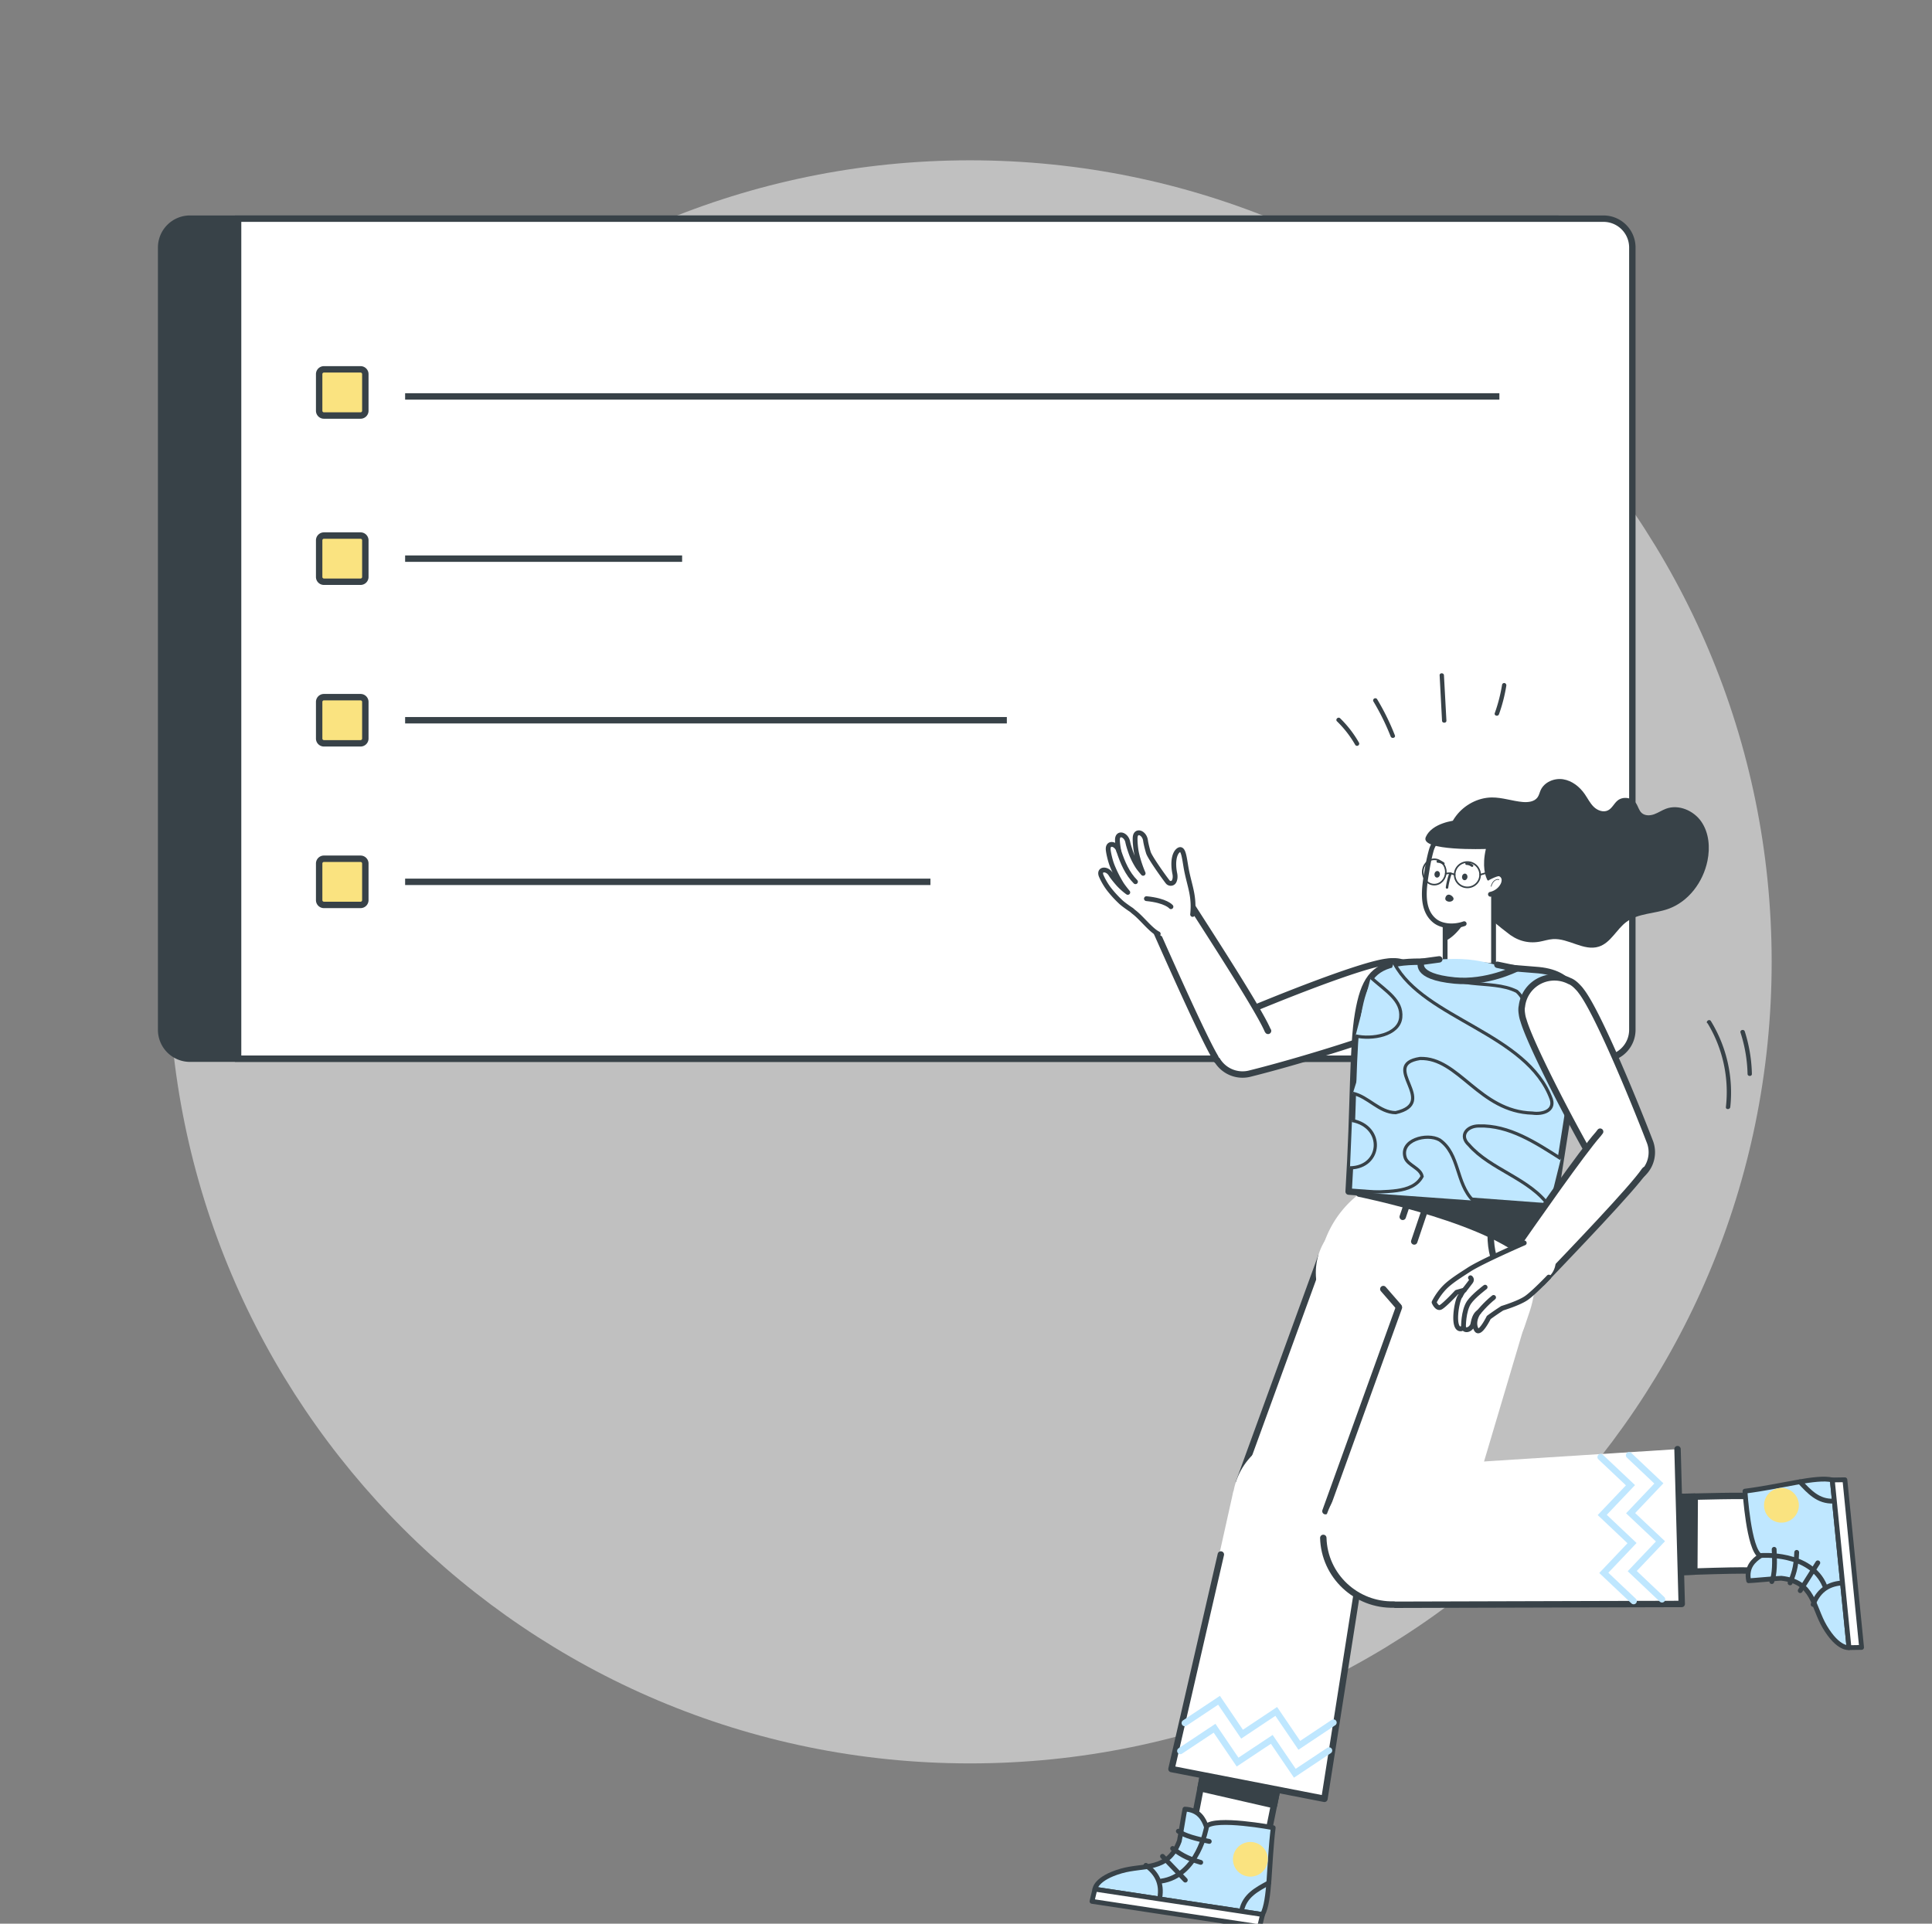 <svg xmlns="http://www.w3.org/2000/svg" width="241" height="240" fill="none">
  <rect width="100%" height="100%" fill="#808080" stroke="none"/>
  <g clip-path="url(#a)">
    <path fill="#fff" d="M121 220c55.228 0 100-44.772 100-100S176.228 20 121 20 21 64.772 21 120s44.772 100 100 100Z" opacity=".5"/>
    <path fill="#384248" stroke="#384248" stroke-width=".8" d="M23.7 27.28h170.32v104.8H23.7a3.6 3.6 0 0 1-3.6-3.6v-97.6a3.6 3.6 0 0 1 3.6-3.6Z"/>
    <path fill="#fff" stroke="#384248" stroke-width=".8" d="M29.7 132.08V27.28h170.32a3.6 3.6 0 0 1 3.6 3.6v97.6a3.6 3.6 0 0 1-3.6 3.6H29.7Z"/>
    <path fill="#FAE380" stroke="#384248" stroke-miterlimit="10" stroke-width=".8" d="M44.976 46.08h-4.57a.595.595 0 0 0-.594.595v4.57c0 .329.266.595.595.595h4.57a.595.595 0 0 0 .595-.595v-4.57a.595.595 0 0 0-.596-.595ZM44.976 66.816h-4.57a.595.595 0 0 0-.594.596v4.57c0 .328.266.594.595.594h4.57a.595.595 0 0 0 .595-.595v-4.57a.595.595 0 0 0-.596-.595ZM44.976 86.976h-4.57a.595.595 0 0 0-.594.595v4.57c0 .329.266.595.595.595h4.57a.595.595 0 0 0 .595-.595v-4.57a.595.595 0 0 0-.596-.595ZM44.976 107.136h-4.57a.596.596 0 0 0-.594.595v4.57c0 .329.266.595.595.595h4.57a.595.595 0 0 0 .595-.595v-4.57a.596.596 0 0 0-.596-.595Z"/>
    <path stroke="#384248" stroke-miterlimit="10" stroke-width=".8" d="M50.536 49.458h136.5M50.536 69.696h34.552M50.536 89.856h75.059M50.536 110.016h65.526"/>
    <path fill="#384248" d="M180.399 106.645c-.222-1.705.199-3.505 1.245-4.873 1.046-1.368 2.726-2.268 4.456-2.282 1.304-.009 2.563.455 3.858.567.67.054 1.44-.031 1.834-.576.19-.26.254-.59.385-.886.453-1.022 1.703-1.548 2.812-1.373 1.109.176 2.06.932 2.694 1.85.372.535.657 1.134 1.123 1.588.467.455 1.196.729 1.78.437.512-.257.747-.855 1.191-1.22.67-.553 1.802-.391 2.296.32.271.396.362.918.724 1.237.408.356 1.033.338 1.544.153.512-.184.965-.499 1.472-.688 1.585-.59 3.469.229 4.424 1.624.951 1.395 1.092 3.209.757 4.86-.535 2.646-2.351 5.112-4.914 6.017-1.72.607-3.722.531-5.189 1.611-1.254.927-1.961 2.614-3.451 3.091-1.874.599-3.776-1.075-5.737-.94-.566.04-1.105.225-1.662.324-1.526.27-2.907-.18-4.089-1.179-3.346-2.534-6.104-5.558-7.549-9.666l-.004.004Z"/>
    <path fill="#fff" stroke="#384248" stroke-linecap="round" stroke-linejoin="round" stroke-width=".6" d="M186.305 110.737h-6.039v9.452c0 .933 1.266 1.691 2.825 1.691 1.559 0 3.21-.758 3.21-1.691v-.023h.008v-9.429h-.004Z"/>
    <path fill="#fff" d="M185.925 111.571c-.112.478-.543 1.718-1.112 2.142l-2.167 1.526c-1.282.456-2.776.337-3.638-.34-1.836-1.438-1.339-4.25-1.024-6.17.147-.891.316-1.79.566-2.666.404-1.411 1.908-2.508 3.914-2.267.269.019.565.065.881.142 3.312.783 3.252 3.125 2.85 4.59-.096.429.078.538.177.538.311-.13.708-.107.962.103.177.142.269.36.285.578a1.31 1.31 0 0 1-.143.635c-.281.585-.874 1.044-1.551 1.189Z"/>
    <path fill="#384248" d="M187.006 109.735c-.061-.088-.234-.057-.319-.034a.887.887 0 0 0-.497.367 1.493 1.493 0 0 0-.215.497c-.012.05.061.069.077.023.065-.252.177-.505.389-.673a.665.665 0 0 1 .411-.157c.027 0 .043 0 .07.008.015 0 .007 0 .019.007 0 0 .015.008 0 0 0 0 .008.012 0 0 .027.042.096 0 .069-.042l-.004.004Z"/>
    <path stroke="#384248" stroke-linecap="round" stroke-linejoin="round" stroke-width=".6" d="M185.921 111.571c.678-.145 1.27-.604 1.551-1.189a1.31 1.31 0 0 0 .143-.635.811.811 0 0 0-.285-.578c-.254-.21-.651-.233-.962-.103-.2-.028-.161-.575-.117-.845.192-.928.194-2.108-.61-3.048-1.063-1.244-3.413-1.693-4.99-1.225a3.106 3.106 0 0 0-2.105 2.115c-.25.876-.419 1.775-.565 2.666-.316 1.921-.813 4.732 1.023 6.17.863.677 2.356.796 3.638.341"/>
    <path fill="#384248" d="m180.128 117.462.054-1.986c.72.153 1.532.027 2.379-.214-.724 1.014-1.513 1.825-2.433 2.2ZM180.779 108.951a8.918 8.918 0 0 0-.427 1.729c-.012.084.023.168.108.191.073.019.18-.026.192-.107.081-.593.227-1.17.427-1.729.066-.191-.235-.271-.3-.084ZM183.739 107.892a1.306 1.306 0 0 0-.801-.298.166.166 0 0 0-.158.157c0 .08.07.153.158.156.031 0 .062 0 .092.008h.024-.008c.015 0 .031.008.046.008.058.011.112.026.166.046.015.007.03.007.042.015-.039-.019.008 0 .015.008.027.011.046.026.073.038.027.015.054.03.077.046.012.007.027.015.039.026-.027-.03.008 0 .011.008.062.054.158.065.224 0 .054-.057.069-.164 0-.222v.008-.004ZM180.155 107.624a1.306 1.306 0 0 0-.801-.298.166.166 0 0 0-.158.157c0 .08.07.153.158.156.031 0 .062 0 .092.008h.024-.008c.015 0 .031.008.046.008.058.011.112.026.166.046.015.007.03.007.042.015-.039-.019.008 0 .015.007.027.012.046.027.073.039.027.015.054.03.077.046.012.007.027.015.039.026-.027-.03.008 0 .011.008.062.054.158.065.224 0 .054-.057.069-.164 0-.222v.008-.004ZM183.05 109.434c.023-.226-.111-.425-.296-.44-.185-.019-.354.153-.377.378-.023.226.111.425.296.44.185.019.354-.153.377-.378ZM179.613 109.108c.023-.226-.112-.425-.297-.44-.184-.019-.354.153-.377.379-.023.225.112.424.296.44.185.019.355-.153.378-.379ZM181.318 112.126c0 .203-.231.367-.516.367-.285 0-.516-.164-.516-.367 0-.203.146-.509.431-.509.285 0 .601.31.601.509Z"/>
    <path fill="#384248" d="M185.349 105.914c-.5 2.18-.051 3.417.186 3.877.045.084.17.087.215.002.879-.471 1.562-.66 1.623-.379 1.011-2.22 1.074-3.715.237-4.387 0 0-.231-3.388-6.095-2.669 0 0-2.881.277-3.661 2.069-.786 1.79 7.492 1.489 7.492 1.489l.003-.002Z"/>
    <path stroke="#384248" stroke-linecap="round" stroke-linejoin="round" stroke-width=".2" d="M178.914 110.365c.797 0 1.44-.708 1.44-1.58 0-.872-.647-1.58-1.44-1.58-.793 0-1.439.708-1.439 1.58 0 .872.646 1.58 1.439 1.58ZM183.044 110.709c.877 0 1.589-.708 1.589-1.58 0-.872-.712-1.58-1.589-1.58-.878 0-1.59.708-1.59 1.58 0 .872.712 1.58 1.59 1.58Z"/>
    <path stroke="#384248" stroke-linecap="round" stroke-linejoin="round" stroke-width=".2" d="M180.343 109.003s.512-.188 1.112.126M184.634 109.129l1.447-.409"/>
    <path fill="#fff" d="M169.856 125.405c.783 2.102 3.138 3.177 5.253 2.394 2.115-.778 3.197-3.118 2.409-5.22a4.094 4.094 0 0 0-5.253-2.394c-2.115.779-3.197 3.119-2.409 5.22Z"/>
    <path fill="#fff" stroke="#384248" stroke-linecap="round" stroke-linejoin="round" stroke-width=".8" d="M175.48 127.642c.249-.121.485-.265.698-.427.312-.221.539-.437.67-.648a4.051 4.051 0 0 0 .675-3.987 4.07 4.07 0 0 0-2.568-2.448v-.014c-.321-.139-.738-.193-1.227-.184-.227 0-.457.013-.684.049-3.292.387-13.947 4.649-19.485 7.02-1.807.765-2.713 2.808-2.024 4.658a3.698 3.698 0 0 0 4.41 2.272c6.39-1.593 16.932-4.869 19.535-6.291Z"/>
    <path fill="#fff" d="M151.734 132.142c-1.304-1.994-5.796-12.092-8.115-17.321l4.623-2.461c3.093 4.824 9.089 14.076 9.958 16.339l-6.462 3.443h-.004Z"/>
    <path stroke="#384248" stroke-linecap="round" stroke-linejoin="round" stroke-width=".8" d="M143.618 114.822c2.237 5.049 6.462 14.553 7.966 17.077.05.117.108.23.172.342M158.177 128.61a3.862 3.862 0 0 0-.055-.081c-1.1-2.565-6.864-11.453-9.885-16.164"/>
    <g clip-path="url(#b)">
      <path fill="#fff" d="M144.938 112.412a2.566 2.566 0 0 1 3.492.93 2.531 2.531 0 0 1-.936 3.47 2.564 2.564 0 0 1-3.492-.929 2.532 2.532 0 0 1 .936-3.471Z"/>
      <path fill="#fff" d="M144.503 116.532c-.933-.47-2.012-1.88-2.954-2.627a5.52 5.52 0 0 1-.353-.302c-.534-.351-1.093-.762-1.314-.968a13.669 13.669 0 0 1-1.562-1.709 8.323 8.323 0 0 1-.925-1.6c-.343-.879.721-.964 1.2-.183.129.213.436.628.849 1.103.36.419.877.88 1.27 1.154-.349-.426-.668-.844-.802-1.065a15.351 15.351 0 0 1-1.144-2.276c-.243-.619-.451-1.529-.494-1.969-.097-1.024 1.03-.808 1.319.137-.102-.517-.17-1.063-.171-1.371-.011-1.024 1.107-.701 1.292.274.051.263.202.802.438 1.445.226.617.621 1.349.929 1.774.094.127.299.384.549.674a14.959 14.959 0 0 1-.798-2.414c-.15-.652-.224-1.584-.2-2.032.05-1.043 1.166-.643 1.295.358.037.272.157.829.355 1.493.16.539 1.652 2.677 2.405 3.659.207.269.642.248.797-.054.125-.238.179-.557.094-.983-.28-1.374-.08-2.508.456-2.906.698-.512.745 1.283 1.063 2.757.404 1.894.996 3.821.635 5.229"/>
      <path fill="#fff" d="M139.554 106.159c.478 1.462 1.075 2.831 2.087 3.846l-2.087-3.846Z"/>
      <path stroke="#384248" stroke-linecap="round" stroke-linejoin="round" stroke-width=".6" d="M144.478 116.505c-.933-.469-2.018-1.926-2.962-2.667a5.216 5.216 0 0 1-.353-.302c-.534-.351-1.093-.762-1.314-.968a13.669 13.669 0 0 1-1.562-1.709 8.27 8.27 0 0 1-.925-1.6c-.343-.879.72-.964 1.199-.183.13.213.436.628.85 1.103.36.419.877.88 1.27 1.154-.349-.426-.668-.843-.802-1.065a15.322 15.322 0 0 1-1.145-2.276c-.242-.618-.451-1.529-.493-1.969-.097-1.024 1.029-.808 1.319.137-.102-.517-.171-1.063-.171-1.371-.011-1.024 1.106-.701 1.291.274.052.263.203.803.439 1.445.226.617.621 1.35.929 1.774.094.127.299.384.549.674a14.959 14.959 0 0 1-.798-2.414c-.15-.652-.224-1.584-.2-2.032.05-1.043 1.166-.643 1.295.358.036.272.157.829.355 1.493.16.539 1.651 2.677 2.405 3.659.207.27.641.248.797-.054.125-.238.179-.557.094-.983-.28-1.374-.08-2.508.455-2.906.699-.512.746 1.283 1.064 2.757.404 1.894.933 3.075.703 5.251"/>
      <path stroke="#384248" stroke-linecap="round" stroke-linejoin="round" stroke-width=".6" d="M139.554 106.159c.478 1.462 1.075 2.831 2.087 3.846M143.005 112.115c2.457.242 3.062 1.005 3.062 1.005"/>
    </g>
    <path fill="#fff" d="m165.151 155.11-.607 1.805c-1.141 3.379.693 7.038 4.089 8.167l13.345 4.446c3.397 1.13 7.078-.688 8.215-4.068l.606-1.804c.576-1.71.779-3.452.648-5.148a13.084 13.084 0 0 0-8.934-11.39l-.72-.238a13.19 13.19 0 0 0-11.009 1.228 12.996 12.996 0 0 0-5.633 7.007v-.005Z"/>
    <path fill="#fff" stroke="#384248" stroke-width=".8" d="m170.216 189.848 8.38-28.203-13.885-4.624-10.065 27.643 15.57 5.184Z"/>
    <path fill="#fff" d="M171.844 166.445c-4.257 0-7.708-3.429-7.708-7.659s3.451-7.659 7.708-7.659c4.256 0 7.707 3.429 7.707 7.659s-3.451 7.659-7.707 7.659Z"/>
    <path stroke="#384248" stroke-linecap="round" stroke-linejoin="round" stroke-width=".8" d="m170.907 189.117 8.183-27.729"/>
    <path fill="#fff" stroke="#384248" stroke-linecap="round" stroke-linejoin="round" stroke-width=".8" d="m152.336 235.813.357.022c2.228.149 4.239-1.413 4.746-3.681l.217-.994c.426-1.773.834-3.825 1.264-5.958.471-2.327.969-4.748 1.553-7.002l.054-.198-9.477-1.845a838.131 838.131 0 0 1-1.295 6.948c-.662 3.46-1.164 5.922-1.386 6.696-.847 2.889 1.087 5.814 3.971 6.007l-.004.005Z"/>
    <path fill="#BFE7FF" stroke="#384248" stroke-linecap="round" stroke-linejoin="round" stroke-width=".6" d="M147.807 225.705c-.048.134-.643 3.835-.696 3.973-1.425 3.836-4.409 2.92-7.256 3.746-3.192.924-3.275 2.268-3.275 2.268l20.911 3.162c.96-1.78.762-6.258 1.329-10.833 0 0-7.234-1.362-8.345-.151-.323-.914-.922-2.083-2.668-2.165Z"/>
    <path fill="#fff" stroke="#384248" stroke-linecap="round" stroke-linejoin="round" stroke-width=".6" d="m157.491 238.854-.365 1.52-20.911-3.163.365-1.519 20.911 3.162Z"/>
    <path stroke="#384248" stroke-linecap="round" stroke-linejoin="round" stroke-width=".6" d="M142.941 232.716c1.334.948 2.054 2.227 1.727 4.094M150.499 227.956s-1.041 6.078-5.666 6.731"/>
    <path stroke="#384248" stroke-linecap="round" stroke-linejoin="round" stroke-width=".6" d="M150.845 229.733c-1.597-.314-3.033-.686-3.854-1.275M149.78 232.348c-1.891-.541-2.687-1.148-3.508-1.736"/>
    <path fill="#FAE380" d="M155.645 234.1a2.161 2.161 0 0 1-1.821-2.46 2.171 2.171 0 0 1 2.475-1.811 2.162 2.162 0 0 1 1.822 2.461 2.171 2.171 0 0 1-2.476 1.81Z"/>
    <path stroke="#384248" stroke-linecap="round" stroke-linejoin="round" stroke-width=".6" d="M158.26 234.914c-1.484.804-2.995 1.582-3.381 3.44M145.013 231.591l2.843 2.97"/>
    <path fill="#384248" stroke="#384248" stroke-linecap="round" stroke-linejoin="round" stroke-width=".8" d="M151.049 216.162a838.131 838.131 0 0 1-1.295 6.948l9.17 2.097c.471-2.327.969-4.748 1.553-7.002l.054-.198-9.477-1.845h-.005Z"/>
    <path fill="#fff" d="M162.347 196.091c-4.751 0-8.603-3.828-8.603-8.55 0-4.722 3.852-8.55 8.603-8.55 4.752 0 8.604 3.828 8.604 8.55 0 4.722-3.852 8.55-8.604 8.55Z"/>
    <path fill="#fff" d="m146.131 220.702 7.73-34.704 16.927 3.294-5.574 35.127-19.083-3.717Z"/>
    <path stroke="#384248" stroke-linecap="round" stroke-linejoin="round" stroke-width=".8" d="m152.29 193.936-6.159 26.766 19.082 3.717 4.646-29.52"/>
    <path stroke="#BFE7FF" stroke-linecap="round" stroke-miterlimit="10" stroke-width=".8" d="m165.784 218.388-4.265 2.84-2.876-4.226-4.266 2.835-2.871-4.225-4.27 2.835"/>
    <path stroke="#BFE7FF" stroke-linecap="round" stroke-miterlimit="10" stroke-width=".8" d="m166.337 214.906-4.261 2.839-2.876-4.23-4.265 2.84-2.871-4.23-4.27 2.839"/>
    <path fill="#fff" d="m175.62 160.235 14.622 4.869-8.608 28.967-16.352-5.445 10.338-28.391Z"/>
    <path fill="#fff" d="M182.997 170.158c-4.257 0-7.707-3.429-7.707-7.659s3.45-7.659 7.707-7.659c4.256 0 7.707 3.429 7.707 7.659s-3.451 7.659-7.707 7.659Z"/>
    <path stroke="#384248" stroke-linecap="round" stroke-linejoin="round" stroke-width=".8" d="m174.506 163.111-9.17 25.421"/>
    <path fill="#fff" stroke="#384248" stroke-linecap="round" stroke-linejoin="round" stroke-width=".8" d="m223.258 190.785-.054-.356c-.34-2.191-2.314-3.802-4.651-3.798h-1.023c-1.834-.018-3.94.036-6.127.086-2.387.049-4.873.099-7.214.027l-.204-.009.263 9.594c2.626-.108 5.036-.198 7.105-.261 3.546-.117 6.068-.167 6.878-.122 3.021.189 5.475-2.326 5.031-5.161h-.004Z"/>
    <path fill="#384248" stroke="#384248" stroke-linecap="round" stroke-linejoin="round" stroke-width=".8" d="M204.244 196.334c2.626-.108 5.036-.198 7.105-.261l.054-9.351c-2.386.049-4.872.099-7.213.027l-.204-.009.263 9.594h-.005Z"/>
    <path fill="#BFE7FF" stroke="#384248" stroke-linecap="round" stroke-linejoin="round" stroke-width=".6" d="M218.132 197.212c.143.013 3.899-.329 4.046-.312 4.093.425 3.937 3.524 5.446 6.062 1.689 2.846 3.02 2.593 3.02 2.593l-2.083-20.918c-1.973-.484-6.289.813-10.891 1.397 0 0 .459 7.303 1.914 8.073-.811.537-1.803 1.403-1.452 3.105Z"/>
    <path fill="#fff" stroke="#384248" stroke-linecap="round" stroke-linejoin="round" stroke-width=".6" d="m228.562 184.637 1.572-.023 2.082 20.917-1.572.024-2.082-20.918Z"/>
    <path stroke="#384248" stroke-linecap="round" stroke-linejoin="round" stroke-width=".6" d="M226.172 200.166c.595-1.519 1.664-2.529 3.565-2.675M219.662 194.063s6.184-.499 7.963 3.794"/>
    <path stroke="#384248" stroke-linecap="round" stroke-linejoin="round" stroke-width=".6" d="M221.31 193.291c.088 1.615.08 3.09-.291 4.026M224.123 193.67c-.06 1.955-.456 2.871-.827 3.808"/>
    <path fill="#FAE380" d="M224.382 187.59a2.164 2.164 0 0 1-1.949 2.362 2.17 2.17 0 0 1-2.377-1.937 2.163 2.163 0 0 1 1.949-2.362 2.17 2.17 0 0 1 2.377 1.937Z"/>
    <path stroke="#384248" stroke-linecap="round" stroke-linejoin="round" stroke-width=".6" d="M224.53 184.871c1.151 1.23 2.283 2.493 4.19 2.405M224.562 198.447l2.194-3.471"/>
    <path fill="#fff" d="M173.674 200.181c-4.752 0-8.604-3.828-8.604-8.55 0-4.722 3.852-8.55 8.604-8.55 4.751 0 8.603 3.828 8.603 8.55 0 4.722-3.852 8.55-8.603 8.55Z"/>
    <path fill="#fff" d="m209.782 200.109-35.773.09-.462-17.131 35.71-2.277.525 19.318Z"/>
    <path stroke="#384248" stroke-linecap="round" stroke-linejoin="round" stroke-width=".8" d="m174.013 200.208 35.769-.099-.525-19.318M165.07 191.865c.126 4.72 4.084 8.446 8.834 8.316"/>
    <path stroke="#BFE7FF" stroke-linecap="round" stroke-miterlimit="10" stroke-width=".8" d="m203.212 181.556 3.717 3.514-3.523 3.713 3.723 3.514-3.523 3.713 3.717 3.519"/>
    <path stroke="#BFE7FF" stroke-linecap="round" stroke-miterlimit="10" stroke-width=".8" d="m199.666 181.781 3.722 3.514-3.523 3.708 3.718 3.515-3.523 3.712 3.722 3.519"/>
    <path stroke="#384248" stroke-linecap="round" stroke-linejoin="round" stroke-width=".8" d="m176.413 154.885 2.482-7.353M176.672 146.794l-1.694 5.018M174.452 163.003l-1.897-2.182M186.271 151.083c-.842 4.167-.081 7.596 2.894 10.008"/>
    <path fill="#384248" stroke="#384248" stroke-linecap="round" stroke-linejoin="round" stroke-width=".8" d="M169.544 148.918s17.501 3.514 21.713 8.761c.353-2.686.86-9.157.86-9.157l-18.281-6.435-4.297 6.831h.005Z"/>
    <path fill="#BFE7FF" stroke="#384248" stroke-linecap="round" stroke-linejoin="round" stroke-width=".8" d="m168.231 148.661 25.544 1.904c.38-2.741 3.17-19.728 3.301-22.14.199-3.627-.439-6.921-5.131-7.385-18.077-1.413-21.133-2.745-22.532 5.391-.739 4.289-.508 11.219-1.182 22.23Z"/>
    <path fill="#BFE7FF" d="M196.795 130.94c-7.97 2.003-4.633-4.599-7.58-7.254-3.324-1.687-8.26.162-10.66-3.609"/>
    <path stroke="#384248" stroke-miterlimit="10" stroke-width=".4" d="M196.795 130.94c-7.97 2.003-4.633-4.599-7.58-7.254-3.324-1.687-8.26.162-10.66-3.609"/>
    <path fill="#BFE7FF" d="M168.756 136.403c1.929.419 3.283 2.381 5.339 2.412 5.547-1.264-2.128-5.944 3.03-6.759 4.822-.166 7.408 6.638 14.042 6.813 1.281.185 2.789-.306 2.346-1.723-2.976-8.235-15.872-10.031-19.563-16.911-.031-.059-.063-.113-.09-.171"/>
    <path stroke="#384248" stroke-miterlimit="10" stroke-width=".4" d="M168.756 136.403c1.929.419 3.283 2.381 5.339 2.412 5.547-1.264-2.128-5.944 3.03-6.759 4.822-.166 7.408 6.638 14.042 6.813 1.281.185 2.789-.306 2.346-1.723-2.976-8.235-15.872-10.031-19.563-16.911-.031-.059-.063-.113-.09-.171"/>
    <path fill="#BFE7FF" d="M170.993 121.945c1.933 1.723 3.948 2.862 3.736 4.999-.222 2.219-3.623 2.768-5.643 2.295"/>
    <path stroke="#384248" stroke-miterlimit="10" stroke-width=".4" d="M170.993 121.945c1.933 1.723 3.948 2.862 3.736 4.999-.222 2.219-3.623 2.768-5.643 2.295"/>
    <path fill="#BFE7FF" d="M194.703 144.553c-3.115-1.976-6.43-4.194-10.243-4.082-1.526.014-2.445 1.247-1.227 2.358 2.676 3.096 7.617 4.208 10.003 7.637"/>
    <path stroke="#384248" stroke-miterlimit="10" stroke-width=".4" d="M194.703 144.553c-3.115-1.976-6.43-4.194-10.243-4.082-1.526.014-2.445 1.247-1.227 2.358 2.676 3.096 7.617 4.208 10.003 7.637"/>
    <path fill="#BFE7FF" d="M168.398 145.7c3.999-.054 4.338-5.157.249-5.913l-.249 5.913Z"/>
    <path stroke="#384248" stroke-miterlimit="10" stroke-width=".4" d="M168.398 145.7c3.999-.054 4.338-5.157.249-5.913"/>
    <path fill="#BFE7FF" d="M183.763 149.782c-2.174-2.165-1.667-5.805-4.175-7.56-1.594-.918-5.086.022-4.275 2.281.376.905 1.884 1.238 2.083 2.264-1.214 2.272-4.777 1.759-7.06 2.047"/>
    <path stroke="#384248" stroke-miterlimit="10" stroke-width=".4" d="M183.763 149.782c-2.174-2.165-1.667-5.805-4.175-7.56-1.594-.918-5.086.022-4.275 2.281.376.905 1.884 1.238 2.083 2.264-1.214 2.272-4.777 1.759-7.06 2.047"/>
    <path fill="#BFE7FF" d="m179.765 119.689-2.445.303v-.004s-1.069 1.836 4.134 2.34c3.967.387 7.671-1.476 7.671-1.476l-2.568-.488c-2.747-.737-4.221-.804-6.792-.675Z"/>
    <path stroke="#384248" stroke-linecap="round" stroke-linejoin="round" stroke-width=".8" d="m179.538 119.689-2.218.303v-.004s-1.069 1.836 4.134 2.34c3.967.387 7.671-1.476 7.671-1.476l-2.342-.488"/>
    <path fill="#fff" d="M195.564 129.708c-2.065.909-4.478-.013-5.393-2.061a4.05 4.05 0 0 1 2.074-5.359c2.06-.909 4.478.013 5.393 2.061a4.051 4.051 0 0 1-2.074 5.359Z"/>
    <path fill="#fff" stroke="#384248" stroke-linecap="round" stroke-linejoin="round" stroke-width=".8" d="M190.026 127.273a4.161 4.161 0 0 1-.182-.796c-.058-.378-.058-.689 0-.932a4.06 4.06 0 0 1 2.4-3.262 4.109 4.109 0 0 1 3.555.117h.014c.321.126.652.378.987.733.158.162.312.333.444.522 2.019 2.61 6.394 13.163 8.554 18.761a3.66 3.66 0 0 1-1.938 4.689 3.703 3.703 0 0 1-4.714-1.548c-3.315-5.657-8.319-15.44-9.116-18.288l-.004.004Z"/>
    <path fill="#fff" d="M187.977 159.409a2.598 2.598 0 0 1 1.321-3.443 2.627 2.627 0 0 1 3.464 1.312 2.598 2.598 0 0 1-1.321 3.443 2.627 2.627 0 0 1-3.464-1.312Z"/>
    <path fill="#fff" d="M199.567 141.273c-1.662 1.715-8.002 10.778-11.271 15.476l4.066 3.285c3.953-4.154 11.611-12.11 12.897-14.166l-5.692-4.595Z"/>
    <path stroke="#384248" stroke-linecap="round" stroke-linejoin="round" stroke-width=".8" d="M188.291 156.753c3.161-4.536 9.12-13.073 11.076-15.264.073-.104.15-.207.236-.306M205.218 145.957c-.023.027-.046.045-.068.072-1.571 2.309-8.925 9.954-12.793 14.009"/>
    <g clip-path="url(#c)">
      <path fill="#fff" d="M189.274 158.875a2.641 2.641 0 0 0 3.666.629 2.606 2.606 0 0 0 .645-3.642 2.64 2.64 0 0 0-3.666-.63 2.607 2.607 0 0 0-.645 3.643Z"/>
      <path fill="#fff" d="M190.077 155.124s-5.363 2.261-6.908 3.291c-.644.428-1.758 1.103-2.566 1.794-1.129.959-1.73 2.242-1.73 2.242s.346.818.788.636c.442-.183 2.03-1.887 2.03-1.887l.934-.263c-.24.218-.461.713-.461.713-.453.393-1.122 4.322.105 4.107a.661.661 0 0 0 .264-.184c.136.459.782.409 1.14-.253.092-.279.163-1.235.764-1.633-.611.877-.571 1.756-.259 2.213.439.644 1.513-1.552 1.513-1.552s.646-.286 1.584-.887c0 0 2.198-.811 3.121-1.457.924-.646 2.784-2.594 2.784-2.594"/>
      <path fill="#fff" d="M182.557 165.6s-.038-2.045.696-3.124c.54-.789 2.189-1.92 2.189-1.92M184.465 163.712s1.325-1.223 2.377-2.063l-2.377 2.063ZM182.647 160.961s.591-.748.815-1.059c.224-.31-.037-.49-.037-.49"/>
      <path stroke="#384248" stroke-linecap="round" stroke-linejoin="round" stroke-width=".6" d="M190.136 155.067s-5.404 2.343-6.951 3.37c-.645.428-1.759 1.103-2.567 1.794-1.129.959-1.729 2.242-1.729 2.242s.345.818.787.636c.442-.183 2.031-1.887 2.031-1.887l.934-.262c-.24.217-.461.712-.461.712-.453.393-1.123 4.322.105 4.107a.642.642 0 0 0 .263-.184c.137.459.783.409 1.14-.253.092-.279.164-1.235.764-1.633-.61.877-.571 1.756-.259 2.214.439.643 1.514-1.552 1.514-1.552s.748-.557 1.687-1.158c0 0 2.083-.627 3.007-1.273.924-.645 2.799-2.61 2.799-2.61"/>
      <path stroke="#384248" stroke-linecap="round" stroke-linejoin="round" stroke-width=".6" d="M182.557 165.599s-.037-2.044.696-3.123c.54-.789 2.002-1.888 2.002-1.888M184.464 163.711s.8-1.009 1.848-1.846M182.647 160.961s.591-.748.815-1.059c.224-.31-.037-.49-.037-.49"/>
    </g>
    <path fill="#384248" d="M212.986 127.633a16.547 16.547 0 0 1 2.305 10.475c-.041.347.507.347.547 0a17.063 17.063 0 0 0-2.417-10.717c-.185-.298-.653 0-.467.274l.032-.032ZM217.114 128.826c.541 1.664.837 3.399.879 5.148 0 .347.556.347.54 0a18.785 18.785 0 0 0-.887-5.294c-.113-.33-.636-.185-.532.146ZM166.785 90a13.303 13.303 0 0 1 2.281 2.95.273.273 0 0 0 .351.063.276.276 0 0 0 .116-.337 13.601 13.601 0 0 0-2.361-3.062c-.258-.242-.645.145-.387.386ZM171.306 87.486a29.665 29.665 0 0 1 2.167 4.392c.121.322.653.185.524-.145a29.718 29.718 0 0 0-2.224-4.52.272.272 0 0 0-.351-.064.271.271 0 0 0-.116.337ZM179.582 84.263l.298 5.64c0 .347.564.347.548 0l-.306-5.64c0-.347-.564-.355-.54 0ZM187.373 85.415a19.89 19.89 0 0 1-.911 3.546c-.121.33.403.475.524.145.412-1.151.717-2.338.911-3.546a.292.292 0 0 0-.194-.338.272.272 0 0 0-.33.193Z"/>
  </g>
  <defs>
    <clipPath id="a">
      <path fill="#fff" d="M.5 0h240v240H.5z"/>
    </clipPath>
    <clipPath id="b">
      <path fill="#fff" d="m140.088 121.062 15.242-8.745-8.8-15.146-15.242 8.745z"/>
    </clipPath>
    <clipPath id="c">
      <path fill="#fff" d="m199.336 163.996-10.398-14.706L174.1 159.66l10.399 14.707z"/>
    </clipPath>
  </defs>
</svg>
